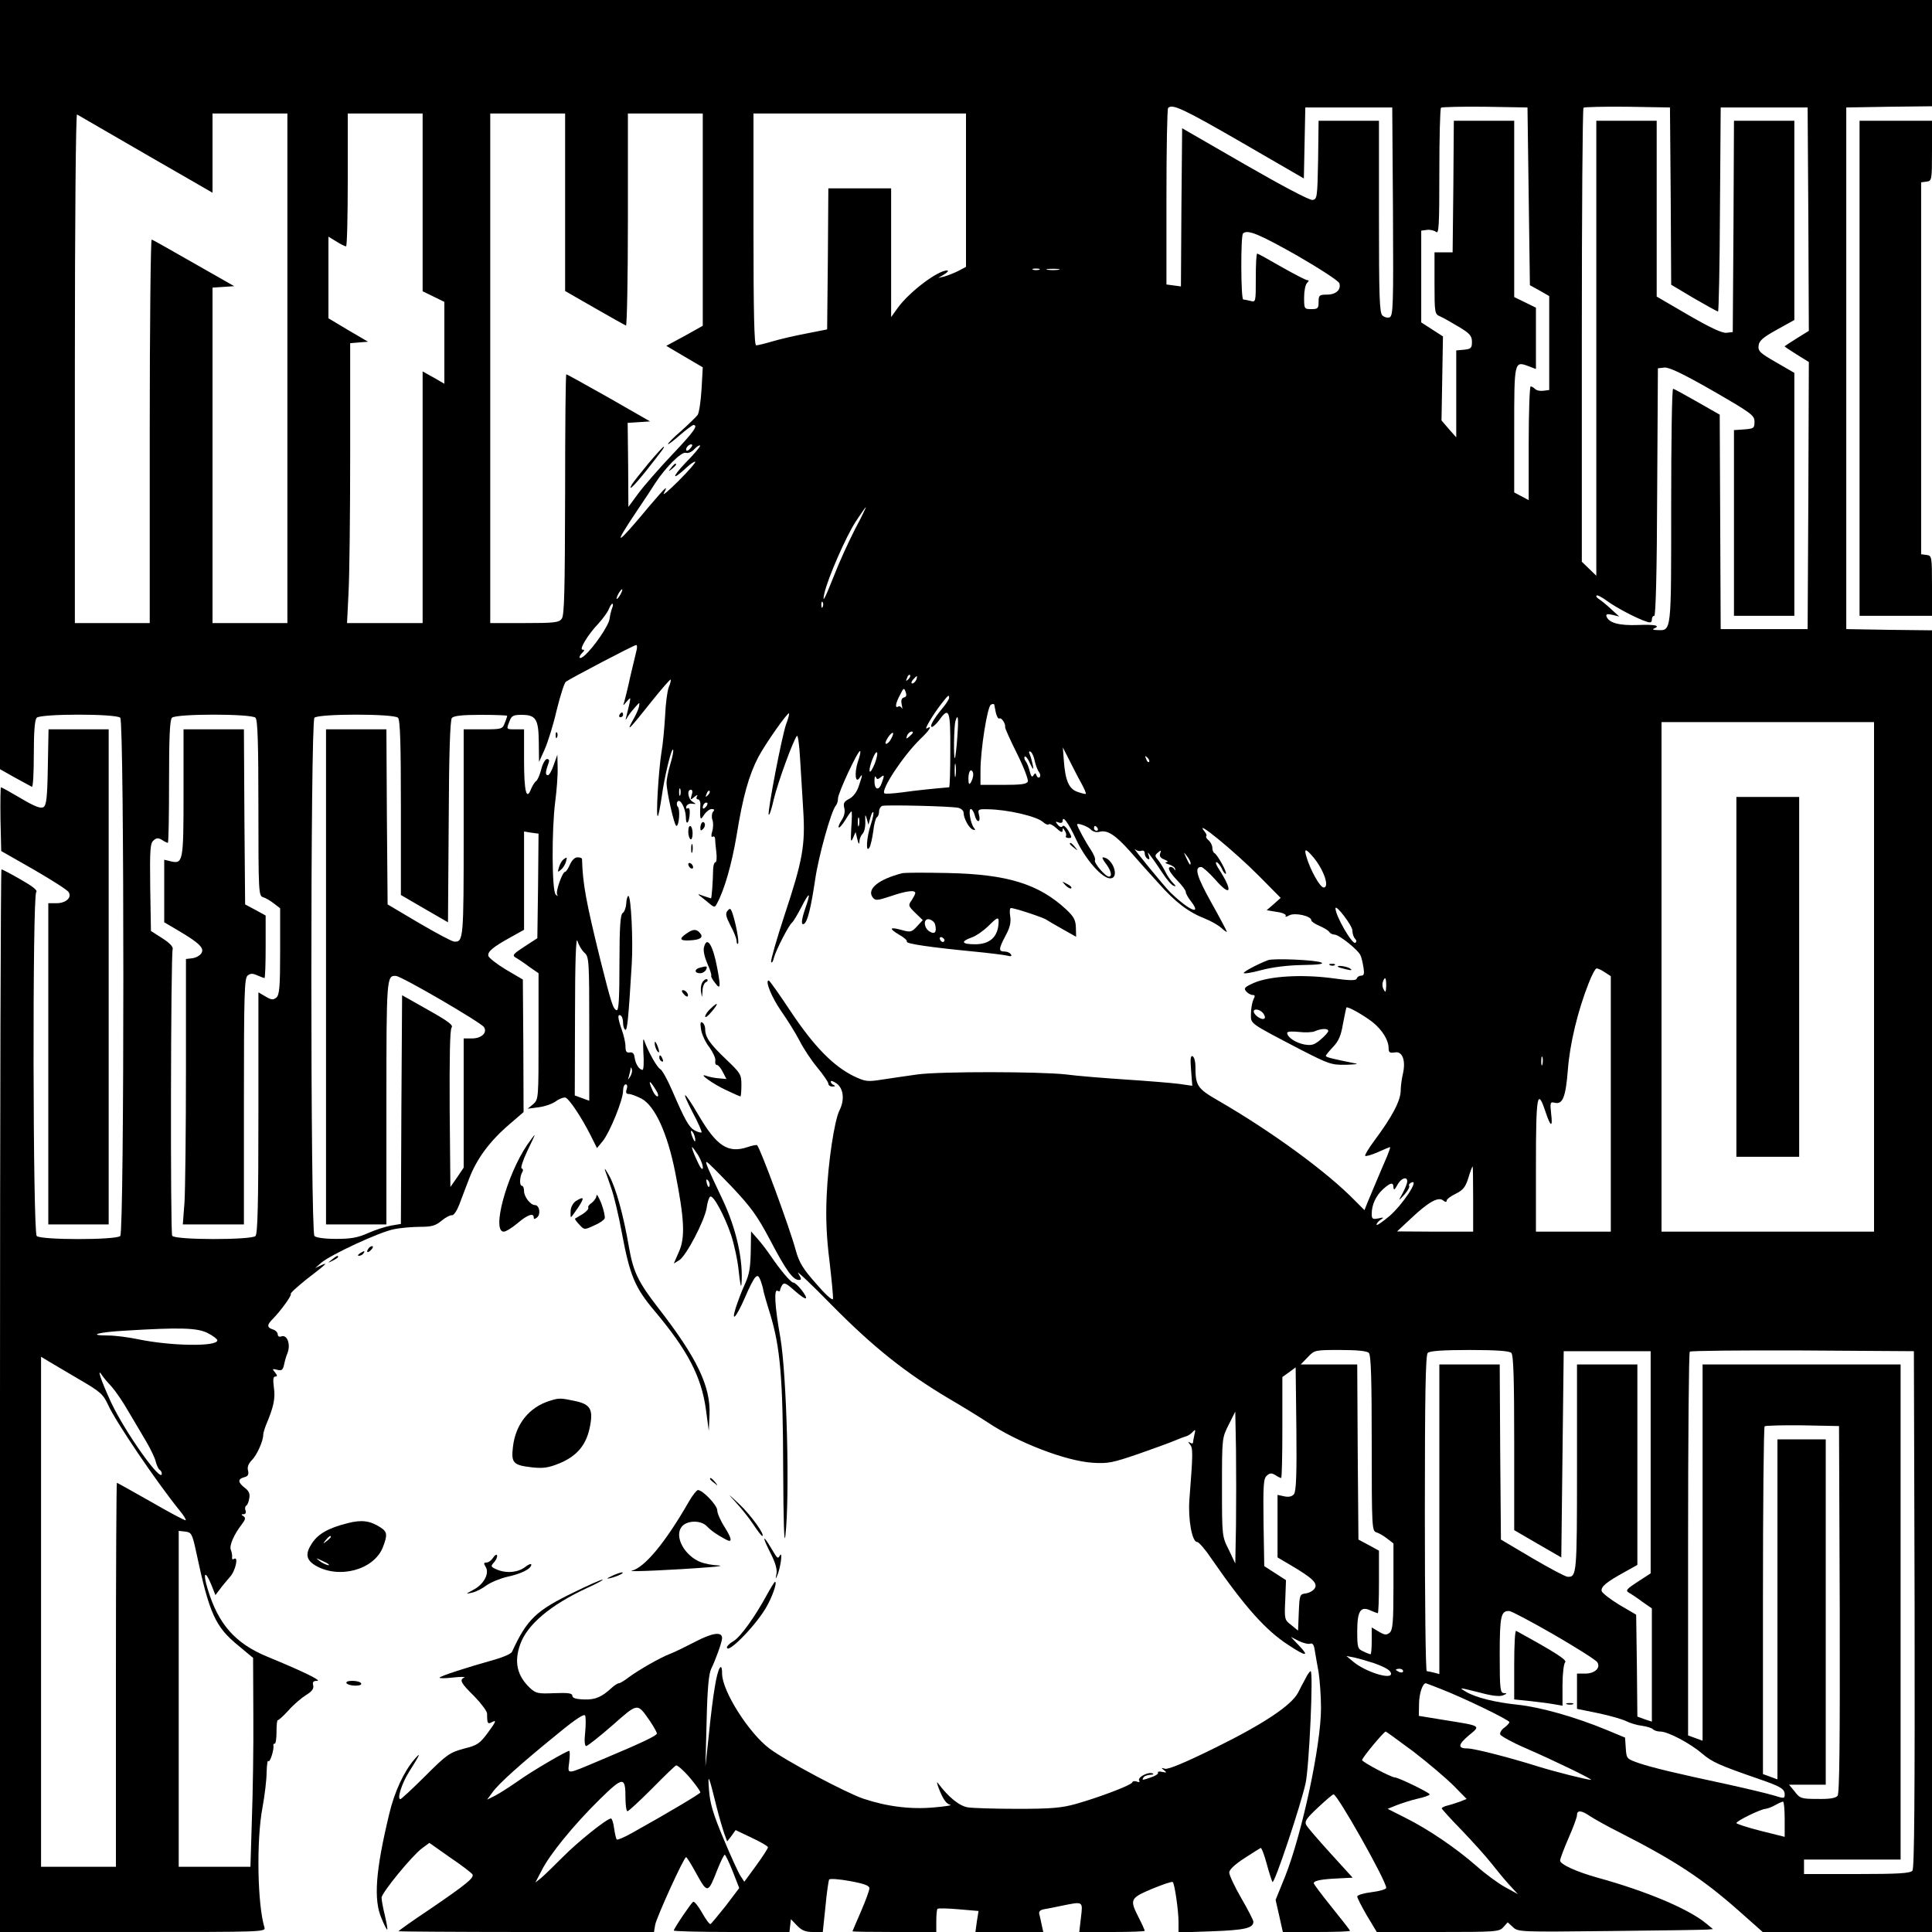 <?xml version="1.0" standalone="no"?>
<!DOCTYPE svg PUBLIC "-//W3C//DTD SVG 20010904//EN"
 "http://www.w3.org/TR/2001/REC-SVG-20010904/DTD/svg10.dtd">
<svg version="1.0" xmlns="http://www.w3.org/2000/svg"
 width="800pt" height="800pt" viewBox="0 0 800 800"
 preserveAspectRatio="xMidYMid meet">
<g transform="translate(0,800) scale(0.1,-0.1)"
fill="#000000" stroke="none">
<path d="M0 6407 l0 -1592 62 -35 c35 -19 66 -36 70 -38 5 -2 8 59 8 135 0 95
4 143 12 151 17 17 329 17 346 0 17 -17 17 -2129 0 -2146 -17 -17 -329 -17
-346 0 -16 16 -18 1408 -2 1424 7 7 -15 24 -64 52 -40 23 -76 42 -80 42 -3 0
-6 -990 -6 -2200 l0 -2200 551 0 c536 0 550 0 544 19 -29 94 -34 361 -8 497 9
49 17 114 17 146 1 31 4 51 7 46 6 -10 25 48 21 65 -1 4 1 7 6 7 4 0 7 22 7
49 0 27 2 49 5 48 3 -1 23 17 44 40 21 24 54 52 73 64 25 15 33 27 30 40 -4
14 0 19 16 19 22 0 -60 40 -206 100 -133 55 -203 134 -247 280 -21 69 -11 81
15 18 l17 -43 19 25 c10 14 29 36 41 50 23 25 37 87 17 75 -6 -4 -9 -1 -8 6 1
8 -1 21 -5 31 -8 17 13 65 46 107 14 19 16 26 6 33 -10 6 -10 8 1 8 7 0 11 6
8 15 -4 8 -2 17 2 20 5 2 11 16 13 30 4 19 -1 31 -18 44 -30 23 -30 37 -3 44
16 4 20 11 16 28 -4 14 2 29 16 43 21 21 47 79 47 105 0 7 6 27 13 44 30 71
38 108 31 152 -4 33 -3 45 6 45 9 0 9 4 -1 17 -13 15 -12 16 9 11 18 -5 23 -1
28 20 3 15 9 37 14 48 15 37 -1 80 -26 70 -8 -3 -14 1 -14 9 0 7 -9 17 -20 20
-25 8 -25 19 -2 42 32 32 82 100 76 105 -3 3 26 29 63 59 86 66 94 74 63 60
l-25 -12 25 22 c38 33 242 128 301 139 28 6 78 10 110 10 47 0 63 5 87 25 17
14 36 24 43 23 7 -2 20 17 30 42 9 25 29 76 43 113 31 80 85 153 166 222 l58
50 -1 275 -2 274 -70 41 c-38 23 -71 49 -73 57 -3 18 18 36 96 79 l52 29 0
203 0 204 30 -5 30 -4 -2 -217 -3 -216 -54 -35 c-46 -30 -51 -36 -36 -45 9 -5
35 -22 56 -38 l39 -27 0 -261 c0 -258 0 -261 -22 -281 l-23 -19 45 6 c25 3 57
14 72 25 15 11 33 17 40 15 16 -7 65 -80 103 -155 l27 -54 24 29 c30 38 84
171 84 208 0 15 5 27 11 27 6 0 8 -9 4 -20 -5 -14 -2 -20 9 -20 9 0 32 -9 52
-19 56 -30 108 -144 140 -306 38 -193 42 -270 15 -329 l-21 -48 23 14 c29 19
104 162 113 216 3 23 10 45 15 47 12 8 58 -76 86 -158 13 -39 28 -108 32 -152
5 -44 9 -69 11 -55 9 99 -21 233 -79 355 -59 124 -74 158 -64 153 5 -1 51 -48
104 -103 80 -85 105 -120 158 -220 65 -124 94 -165 119 -165 12 0 11 5 -3 28
-10 15 54 -45 141 -134 171 -173 303 -278 481 -384 60 -35 133 -80 163 -100
126 -84 324 -160 435 -167 63 -4 82 0 190 37 66 23 134 48 150 55 17 7 37 15
45 17 8 2 21 10 28 18 12 13 13 11 8 -10 -3 -14 -6 -29 -6 -33 0 -5 -6 -5 -12
-1 -10 6 -10 5 0 -8 12 -15 12 -35 -3 -228 -6 -81 11 -175 32 -175 7 0 34 -31
60 -70 136 -197 224 -296 317 -356 74 -49 90 -50 45 -3 l-34 36 33 -17 c19 -9
40 -14 48 -11 9 3 15 -5 18 -27 3 -18 10 -59 16 -91 5 -33 10 -100 10 -149 0
-154 -79 -522 -149 -698 l-39 -96 15 -66 15 -67 139 0 c76 0 139 2 139 5 0 3
-34 46 -75 97 -41 51 -75 96 -75 100 0 11 34 17 103 20 l58 3 -91 100 c-50 55
-96 108 -101 118 -8 15 0 27 48 72 32 30 61 55 65 55 16 0 218 -358 218 -387
0 -6 -27 -14 -60 -18 -33 -4 -60 -12 -60 -18 0 -6 18 -41 40 -79 l41 -68 253
0 c241 0 254 1 271 20 l18 20 22 -20 c21 -20 30 -20 401 -16 208 2 390 5 403
6 l24 2 -29 24 c-73 60 -246 133 -449 189 -86 24 -155 55 -155 71 0 7 16 49
35 93 19 43 35 86 35 95 0 22 19 20 55 -5 17 -11 70 -41 120 -66 230 -117 346
-193 497 -327 l97 -86 350 0 351 0 0 2695 0 2695 -177 2 -178 3 0 1080 0 1080
178 3 177 2 0 220 0 220 -4000 0 -4000 0 0 -1593z m5140 1004 l259 -150 3 147
3 147 180 0 180 0 3 -431 c2 -386 1 -432 -14 -438 -8 -3 -22 0 -30 8 -12 12
-14 81 -14 410 l0 396 -125 0 -125 0 -2 -162 c-3 -155 -4 -163 -23 -166 -12
-2 -129 60 -280 147 l-260 150 -3 -328 -2 -327 -30 4 -30 4 0 362 c0 200 3
366 7 369 17 18 62 -3 303 -142z m1190 -224 l5 -368 40 -22 40 -23 0 -194 0
-195 -24 -3 c-13 -2 -28 1 -34 7 -6 6 -15 11 -19 11 -4 0 -8 -106 -8 -235 l0
-236 -30 16 -30 16 0 260 c0 286 0 285 61 262 l29 -11 0 127 0 127 -45 22 -45
22 0 365 0 365 -125 0 -125 0 -2 -272 -3 -273 -38 0 -37 0 0 -128 c0 -123 1
-128 23 -137 12 -5 47 -25 77 -43 47 -28 55 -38 55 -63 0 -25 -4 -29 -32 -32
l-33 -3 0 -180 0 -180 -31 35 -30 35 3 174 3 174 -45 29 -45 29 0 190 0 190
23 3 c13 2 30 -2 38 -8 12 -11 14 22 14 247 0 143 3 263 7 267 4 3 86 5 182 4
l176 -3 5 -368z m588 1 l2 -367 94 -56 c52 -30 97 -55 100 -55 3 0 7 190 8
423 l3 422 180 0 180 0 3 -463 2 -462 -50 -31 c-27 -17 -50 -32 -50 -33 0 -2
23 -17 50 -34 l50 -31 -2 -553 -3 -553 -180 0 -180 0 -2 444 -2 444 -93 53
c-51 29 -96 54 -100 54 -5 0 -8 -218 -8 -484 0 -531 2 -517 -58 -515 -15 0
-21 3 -14 6 30 12 6 18 -65 15 -79 -3 -122 9 -131 36 -3 9 4 11 25 6 l28 -7
-35 32 c-19 18 -42 36 -50 41 -8 5 -12 11 -9 14 3 3 21 -6 40 -20 37 -28 130
-77 167 -88 16 -6 22 -3 22 8 0 9 4 16 10 16 6 0 11 182 12 513 l3 512 27 3
c19 2 76 -25 200 -96 161 -93 173 -102 173 -128 0 -27 -3 -29 -42 -32 l-43 -3
0 -385 0 -384 125 0 125 0 0 503 0 503 -76 44 c-66 38 -75 46 -72 69 2 20 18
34 76 66 l72 40 0 412 0 413 -125 0 -125 0 -2 -437 -3 -438 -26 -3 c-18 -2
-67 21 -157 73 l-132 77 0 364 0 364 -125 0 -125 0 0 -942 0 -942 -30 29 -30
29 0 936 c0 515 3 940 7 944 4 3 86 5 182 4 l176 -3 3 -367z m-6314 173 l276
-159 0 164 0 164 155 0 155 0 0 -1055 0 -1055 -155 0 -155 0 0 694 0 695 45 3
45 3 -167 95 c-91 52 -170 97 -175 98 -4 2 -8 -354 -8 -792 l0 -796 -155 0
-155 0 0 1056 c0 616 4 1053 9 1050 5 -3 133 -77 285 -165z m1146 -199 l0
-368 45 -22 45 -22 0 -169 0 -170 -45 26 -45 25 0 -521 0 -521 -157 0 -156 0
6 122 c4 66 7 327 7 579 l0 458 37 3 37 3 -82 48 -82 49 0 169 0 169 33 -20
c17 -11 35 -20 40 -20 4 0 7 124 7 275 l0 275 155 0 155 0 0 -368z m590 1 l0
-368 122 -70 c66 -38 125 -71 130 -73 4 -2 8 195 8 437 l0 441 155 0 155 0 0
-440 0 -439 -75 -42 -76 -41 76 -45 75 -44 -5 -90 c-3 -49 -10 -97 -16 -107
-7 -9 -38 -39 -69 -67 -32 -27 -56 -52 -54 -54 2 -2 24 15 50 38 26 22 51 41
55 41 22 0 2 -28 -88 -123 -53 -56 -116 -128 -139 -159 l-42 -57 -1 174 -2
174 47 3 46 3 -171 98 c-94 53 -173 97 -176 97 -3 0 -5 -224 -5 -497 -1 -398
-3 -502 -14 -515 -11 -16 -32 -18 -155 -18 l-141 0 0 1055 0 1055 155 0 155 0
0 -367z m1660 49 l0 -317 -32 -17 c-18 -9 -44 -19 -58 -23 l-25 -6 25 15 c14
9 19 15 12 16 -38 1 -156 -88 -204 -154 l-28 -39 0 266 0 267 -130 0 -130 0
-2 -292 -3 -292 -86 -17 c-48 -9 -112 -24 -142 -33 -30 -9 -60 -16 -66 -16 -8
0 -11 139 -11 480 l0 480 440 0 440 0 0 -318z m1369 -269 c95 -55 174 -106
177 -116 8 -27 -14 -47 -52 -47 -31 0 -34 -3 -34 -30 0 -27 -3 -30 -30 -30
-29 0 -30 1 -30 48 0 26 5 53 12 60 8 8 9 12 1 12 -6 0 -54 25 -107 55 -52 30
-97 55 -100 55 -4 0 -6 -46 -6 -101 0 -100 0 -101 -22 -95 -13 3 -26 6 -30 6
-10 0 -11 264 -1 273 18 18 64 -1 222 -90z m-1066 -60 c-7 -2 -19 -2 -25 0 -7
3 -2 5 12 5 14 0 19 -2 13 -5z m80 0 c-13 -2 -33 -2 -45 0 -13 2 -3 4 22 4 25
0 35 -2 23 -4z m-1523 -738 c-7 -9 -15 -13 -17 -11 -7 7 7 26 19 26 6 0 6 -6
-2 -15z m-21 -61 c-60 -63 -57 -77 5 -19 15 14 31 25 35 23 3 -2 -27 -37 -68
-78 -41 -41 -69 -65 -62 -52 20 37 7 25 -57 -50 -143 -172 -159 -179 -55 -24
30 44 64 96 76 115 42 65 109 132 127 126 9 -3 24 3 35 15 10 11 21 18 24 15
2 -3 -24 -35 -60 -71z m701 -276 c-26 -51 -65 -136 -85 -188 -40 -101 -52
-124 -41 -75 15 64 89 233 128 293 22 34 42 62 43 62 2 0 -18 -42 -45 -92z
m-970 -268 c-6 -11 -13 -20 -16 -20 -2 0 0 9 6 20 6 11 13 20 16 20 2 0 0 -9
-6 -20z m837 -52 c-3 -8 -6 -5 -6 6 -1 11 2 17 5 13 3 -3 4 -12 1 -19z m-872
-5 c-4 -10 -9 -30 -11 -46 -4 -28 -64 -116 -103 -151 -22 -20 -30 -9 -9 12 9
9 9 12 0 12 -15 0 22 62 66 108 19 21 38 47 43 60 5 12 11 22 15 22 3 0 3 -8
-1 -17z m101 -175 c-3 -13 -15 -62 -26 -109 -10 -47 -22 -94 -25 -105 -6 -18
-6 -18 10 1 17 19 17 19 11 -10 -4 -16 -9 -39 -12 -50 -5 -20 -5 -20 7 0 7 11
21 28 31 39 17 19 17 19 14 0 -2 -11 -14 -37 -27 -59 -28 -51 -11 -33 81 83
40 50 75 90 77 88 2 -2 -1 -16 -8 -32 -6 -16 -13 -69 -15 -119 -3 -49 -9 -117
-15 -150 -12 -74 -24 -272 -15 -264 3 3 10 39 16 80 11 81 40 202 47 195 3 -3
-2 -29 -11 -59 -9 -30 -16 -66 -16 -78 0 -36 32 -179 41 -179 11 0 16 69 6 79
-5 5 -6 15 -2 21 11 17 34 -27 35 -64 0 -37 14 -25 16 15 1 17 -2 26 -8 22 -6
-3 -8 0 -6 8 3 8 14 13 24 11 18 -2 18 -2 2 8 -19 12 -25 50 -7 50 6 0 8 -9 3
-22 -6 -21 -5 -22 11 -8 11 9 16 10 11 3 -4 -8 -2 -13 4 -13 6 0 11 -10 10
-22 -1 -13 -1 -32 -1 -43 2 -19 3 -19 18 3 8 12 22 22 30 22 11 0 13 -4 5 -12
-5 -7 -6 -22 -2 -33 4 -11 4 -32 -1 -48 -5 -16 -4 -25 2 -22 5 4 9 0 10 -7 0
-7 2 -32 5 -55 3 -24 1 -43 -3 -43 -5 0 -9 -12 -10 -27 -1 -55 -6 -123 -9
-123 -1 0 -15 5 -31 10 -26 10 -27 9 -8 -5 11 -9 28 -22 37 -30 16 -13 19 -12
27 4 31 57 61 163 81 281 26 162 51 250 90 325 29 55 122 187 127 181 2 -2 -3
-22 -12 -45 -18 -52 -77 -359 -72 -374 2 -7 12 22 21 63 17 71 81 246 96 263
4 4 10 -38 13 -95 4 -57 9 -153 13 -213 9 -144 -2 -207 -77 -433 -33 -100 -58
-188 -56 -195 3 -7 8 2 12 18 8 31 62 136 75 145 4 3 22 32 39 65 33 65 40 63
16 -5 -17 -49 -19 -74 -5 -65 14 9 28 67 45 180 13 95 67 289 86 309 5 6 9 19
9 30 0 22 81 196 91 196 4 0 0 -20 -9 -45 -15 -47 -10 -93 8 -65 13 20 12 12
-4 -35 -8 -25 -24 -45 -40 -53 -21 -11 -25 -18 -20 -38 4 -15 0 -34 -11 -50
-9 -14 -15 -28 -12 -30 3 -3 15 11 27 30 12 20 23 36 26 36 2 0 2 -30 -1 -67
-3 -56 -2 -64 7 -43 l11 25 7 -30 c5 -21 8 -24 9 -9 0 11 6 25 13 32 7 7 12
29 11 50 -1 30 0 33 6 12 l7 -25 8 29 c4 15 9 26 12 23 3 -3 -2 -26 -10 -51
-18 -52 -22 -121 -6 -96 5 8 12 39 16 68 3 29 10 55 15 58 5 3 9 13 9 24 0 10
6 20 13 23 15 5 284 -1 315 -8 12 -3 22 -12 22 -20 0 -23 22 -64 38 -70 11 -4
12 -2 5 7 -15 19 -24 78 -13 78 5 0 12 -11 16 -25 3 -14 10 -25 15 -25 5 0 7
11 3 25 -6 24 -4 25 37 24 80 -1 202 -29 228 -53 10 -9 21 -13 24 -9 4 3 18
-4 32 -17 17 -16 25 -19 25 -9 0 12 2 12 9 -1 6 -8 7 -18 5 -22 -3 -4 2 -8 11
-8 15 0 14 3 -1 30 -10 16 -21 25 -24 19 -4 -6 -12 -4 -20 6 -11 13 -10 15 4
9 9 -3 16 -1 16 6 0 26 24 -7 57 -78 39 -83 109 -162 142 -159 38 3 8 85 -32
87 -5 0 1 -12 12 -26 21 -27 28 -54 13 -54 -15 0 -64 58 -58 68 3 5 -5 25 -17
43 -21 31 -57 97 -57 105 0 8 43 -7 56 -20 9 -10 24 -14 38 -10 32 8 65 -14
125 -81 29 -33 82 -93 118 -132 70 -79 124 -120 193 -147 25 -10 55 -27 68
-39 12 -11 22 -18 22 -15 0 3 -29 58 -65 122 -60 108 -71 146 -41 146 6 0 32
-23 58 -52 66 -76 75 -49 14 45 -10 15 -14 27 -9 27 5 0 15 -12 22 -26 6 -15
14 -24 17 -22 6 6 -36 81 -48 86 -4 2 -8 12 -8 22 0 9 -7 23 -15 30 -9 7 -13
15 -10 18 3 3 -1 12 -8 20 -46 57 125 -83 227 -186 l89 -90 -29 -26 -29 -25
42 -7 c24 -3 40 -11 37 -16 -4 -6 3 -5 15 2 24 12 91 -3 91 -21 0 -5 15 -15
34 -23 18 -8 37 -19 40 -25 4 -6 14 -11 22 -11 19 0 100 -65 108 -87 4 -9 9
-31 12 -50 4 -25 2 -33 -10 -33 -8 0 -16 -5 -18 -12 -3 -9 -28 -9 -105 2 -125
16 -257 8 -321 -20 -38 -17 -43 -22 -32 -35 7 -8 19 -15 27 -15 10 0 11 -4 3
-19 -5 -11 -10 -37 -10 -58 0 -44 -13 -35 207 -150 115 -59 127 -63 185 -62
35 1 54 3 43 5 -99 20 -125 26 -125 32 0 3 14 20 30 37 23 24 33 47 41 96 7
35 13 65 14 67 5 6 69 -30 108 -60 41 -33 67 -75 67 -109 0 -17 5 -20 25 -17
32 7 47 -33 34 -89 -5 -21 -9 -52 -9 -68 0 -43 -36 -110 -109 -208 -24 -32
-41 -61 -38 -63 3 -3 27 4 52 15 26 12 49 21 51 21 2 0 -4 -17 -12 -37 -9 -21
-29 -67 -44 -103 -15 -36 -33 -78 -39 -93 l-11 -28 -38 38 c-115 119 -348 289
-570 417 -85 49 -92 61 -92 142 0 18 -5 36 -11 40 -9 5 -11 -10 -7 -57 l5 -65
-56 8 c-31 4 -130 12 -221 18 -91 6 -202 15 -246 21 -108 12 -519 13 -615 0
-42 -6 -106 -15 -144 -21 -64 -10 -71 -9 -120 14 -85 42 -164 123 -259 265
-48 72 -89 131 -93 131 -16 0 12 -70 52 -127 25 -36 59 -90 75 -121 16 -32 49
-82 74 -112 25 -30 46 -61 46 -67 0 -7 8 -13 18 -12 10 0 12 3 5 6 -7 2 -13 9
-13 14 0 6 11 2 25 -8 28 -21 33 -68 11 -111 -21 -42 -47 -215 -53 -354 -4
-90 -1 -170 12 -272 9 -79 16 -149 14 -155 -3 -7 -34 22 -70 64 -54 61 -70 87
-84 138 -24 90 -146 421 -160 435 -2 2 -20 -1 -40 -8 -81 -27 -128 5 -203 133
-60 103 -76 111 -24 11 23 -43 39 -80 37 -83 -3 -2 -15 1 -28 8 -24 13 -40 41
-94 166 -19 44 -41 84 -49 88 -14 8 -50 72 -66 117 -5 16 -6 0 -4 -47 3 -40 1
-73 -3 -73 -14 0 -29 23 -33 50 -2 17 -8 24 -20 22 -14 -2 -18 4 -18 25 0 15
-7 46 -15 68 -17 48 -19 68 -5 60 6 -3 10 -17 10 -30 0 -13 4 -26 9 -29 8 -5
13 40 27 273 6 97 -3 281 -14 281 -4 0 -8 -14 -9 -32 -1 -17 -8 -35 -15 -39
-9 -6 -13 -58 -13 -207 0 -151 -3 -198 -12 -195 -15 6 -22 30 -67 208 -60 244
-73 315 -76 418 0 4 -8 7 -19 7 -11 0 -23 -12 -31 -30 -7 -16 -16 -30 -20 -30
-11 0 -40 -81 -33 -94 4 -8 3 -8 -6 0 -16 15 -17 268 -2 384 6 46 11 109 10
140 l-1 55 -15 -42 c-8 -24 -19 -43 -24 -43 -11 0 -11 12 0 43 7 18 6 24 -4
24 -7 0 -18 -19 -24 -43 -6 -24 -16 -46 -22 -49 -5 -4 -14 -18 -20 -32 -19
-50 -29 -10 -29 118 l0 129 -35 0 c-39 0 -39 -1 -25 34 8 22 16 26 49 26 60 0
71 -17 72 -113 l1 -82 23 51 c13 29 36 102 50 163 15 61 32 114 38 118 23 16
282 152 291 152 4 1 5 -9 2 -21z m1125 -121 c-10 -9 -11 -8 -5 6 3 10 9 15 12
12 3 -3 0 -11 -7 -18z m33 -2 c-4 -8 -11 -15 -16 -15 -6 0 -5 6 2 15 7 8 14
15 16 15 2 0 1 -7 -2 -15z m-51 -73 c-10 -3 -13 -12 -9 -30 3 -15 3 -21 0 -14
-3 6 -10 10 -15 6 -14 -8 -11 14 8 49 14 29 17 30 23 12 5 -14 3 -21 -7 -23z
m187 -2 c0 -5 -12 -24 -27 -42 -36 -43 -56 -78 -44 -78 5 0 19 13 30 28 41 58
47 41 46 -125 0 -84 -2 -153 -5 -153 -60 -5 -139 -13 -194 -21 -38 -5 -71 -7
-74 -4 -15 15 78 156 149 225 38 36 52 59 27 44 -14 -9 25 57 61 103 28 36 31
38 31 23z m194 -63 c4 -15 10 -25 15 -22 8 5 26 -23 23 -36 -1 -4 21 -53 49
-109 28 -56 48 -109 45 -116 -4 -11 -29 -14 -101 -14 l-95 0 0 60 c0 84 28
263 43 272 7 4 13 4 14 0 1 -4 4 -20 7 -35z m-3066 -19 c9 -9 12 -106 12 -374
0 -349 1 -363 19 -369 11 -3 31 -15 45 -26 l26 -20 0 -179 c0 -149 -3 -180
-16 -191 -13 -10 -20 -10 -45 5 l-29 17 0 -498 c0 -375 -3 -502 -12 -511 -17
-17 -334 -17 -345 1 -8 12 -6 1158 2 1187 3 9 -13 26 -43 45 l-47 30 -3 181
c-2 156 0 183 14 194 12 11 20 11 35 2 10 -7 21 -12 24 -12 3 0 5 114 5 253 0
183 3 256 12 265 17 17 329 17 346 0z m590 0 c9 -9 12 -106 12 -373 l0 -361
98 -57 97 -56 3 416 c1 287 6 420 13 430 8 9 42 13 120 13 60 0 109 -2 109 -4
0 -3 -4 -16 -10 -30 -9 -25 -13 -26 -90 -26 l-80 0 0 -428 c0 -441 -1 -453
-39 -451 -9 0 -74 35 -146 77 l-130 77 -3 363 -2 362 -125 0 -125 0 0 -1025 0
-1025 125 0 125 0 0 503 c0 519 1 528 39 526 22 0 353 -193 365 -212 15 -23
-10 -47 -50 -47 l-34 0 0 -268 0 -267 -27 -40 -28 -40 -3 324 c-1 214 1 328 8
336 8 10 -15 27 -97 73 l-108 61 -3 -474 -2 -473 -41 -7 c-23 -4 -66 -18 -95
-31 -42 -19 -72 -24 -132 -24 -47 0 -83 5 -90 12 -17 17 -17 2129 0 2146 17
17 329 17 346 0z m2316 -80 c-3 -46 -8 -85 -10 -87 -6 -6 -4 130 2 152 11 37
14 14 8 -65z m3796 -993 l0 -1055 -440 0 -440 0 0 1055 0 1055 440 0 440 0 0
-1055z m-4070 986 c-6 -12 -15 -21 -21 -21 -5 0 -2 11 7 25 20 30 31 26 14 -4z
m90 25 c0 -2 -7 -9 -15 -16 -13 -11 -14 -10 -9 4 5 14 24 23 24 12z m698 -210
c12 -22 20 -41 18 -43 -1 -2 -17 2 -34 8 -36 12 -51 47 -57 131 l-4 53 28 -55
c15 -30 37 -73 49 -94z m-855 84 c-9 -22 -18 -38 -21 -35 -8 8 20 85 29 80 4
-3 0 -23 -8 -45z m662 7 c4 -17 12 -38 18 -45 5 -7 6 -16 2 -20 -4 -4 -10 -1
-13 7 -4 11 -6 11 -13 0 -5 -9 -10 -4 -15 17 -4 16 -11 35 -17 42 -5 7 -7 15
-4 19 4 3 14 -9 22 -28 13 -27 15 -29 12 -9 -3 14 -8 34 -12 44 -6 13 -5 17 3
13 6 -4 14 -22 17 -40z m473 -2 c-3 -3 -9 2 -12 12 -6 14 -5 15 5 6 7 -7 10
-15 7 -18z m-801 -57 c-2 -13 -4 -3 -4 22 0 25 2 35 4 23 2 -13 2 -33 0 -45z
m73 5 c0 -10 -5 -25 -10 -33 -7 -11 -10 -7 -10 18 0 17 5 32 10 32 6 0 10 -8
10 -17z m-384 -12 c17 14 17 9 4 -26 -12 -32 -30 -24 -29 13 0 15 3 21 6 14 4
-10 8 -10 19 -1z m-829 -73 c-3 -7 -5 -2 -5 12 0 14 2 19 5 13 2 -7 2 -19 0
-25z m114 -1 c-10 -9 -11 -8 -5 6 3 10 9 15 12 12 3 -3 0 -11 -7 -18z m-9 -49
c-7 -7 -12 -8 -12 -2 0 6 3 14 7 17 3 4 9 5 12 2 2 -3 -1 -11 -7 -17z m635
-75 c-3 -10 -5 -4 -5 12 0 17 2 24 5 18 2 -7 2 -21 0 -30z m988 -13 c3 -5 1
-10 -4 -10 -6 0 -11 5 -11 10 0 6 2 10 4 10 3 0 8 -4 11 -10z m181 -93 c8 3
14 -1 14 -10 0 -9 5 -19 12 -23 8 -5 9 -1 5 12 -6 18 -6 18 8 -1 9 -11 30 -42
48 -69 18 -28 39 -52 47 -54 11 -4 10 -1 -3 12 -10 10 -25 32 -33 49 -9 18
-23 39 -30 48 -13 14 -12 18 1 29 13 11 14 10 9 -4 -4 -11 1 -19 17 -25 15 -6
18 -10 9 -11 -8 -1 -4 -5 9 -9 14 -4 26 -12 27 -19 1 -7 0 -8 -3 -2 -2 5 -9
10 -14 10 -18 0 -8 -20 26 -56 19 -19 35 -41 35 -47 0 -7 9 -23 20 -37 50 -64
-6 -41 -84 35 -23 22 -166 197 -146 178 7 -6 19 -9 26 -6z m710 -24 c45 -52
71 -128 45 -128 -15 0 -56 74 -71 126 -11 36 -4 37 26 2z m-506 -27 c0 -12 -5
-7 -19 24 -11 24 -11 24 3 6 9 -11 16 -24 16 -30z m670 -279 c0 -13 5 -28 11
-34 7 -7 7 -13 1 -17 -13 -8 -83 114 -82 143 1 18 70 -72 70 -92z m-3180 -92
c19 -17 20 -30 20 -316 l0 -297 -30 11 -30 11 1 336 c0 215 4 324 10 304 5
-17 18 -39 29 -49z m4225 -81 l25 -16 0 -529 0 -529 -155 0 -155 0 0 276 c0
290 6 321 39 222 22 -66 31 -69 24 -10 -5 47 -4 50 14 46 33 -9 46 21 55 134
8 109 41 246 86 360 13 34 28 62 33 62 6 0 21 -7 34 -16z m-905 -56 c-1 -26
-3 -30 -10 -16 -6 9 -7 23 -4 32 9 25 14 19 14 -16z m-510 -113 c7 -9 10 -19
6 -22 -8 -9 -38 9 -44 25 -5 17 23 15 38 -3z m270 -74 c0 -5 -14 -21 -32 -36
-26 -22 -37 -25 -67 -20 -36 7 -71 30 -71 48 0 6 20 7 48 4 26 -3 56 -2 67 3
27 12 55 12 55 1z m887 -138 c-3 -10 -5 -4 -5 12 0 17 2 24 5 18 2 -7 2 -21 0
-30z m-3777 -50 c-11 -17 -11 -17 -6 0 3 10 6 24 7 30 0 9 2 9 5 0 3 -7 0 -20
-6 -30z m111 -65 c5 -10 6 -18 1 -18 -5 0 -14 11 -20 25 -22 49 -11 44 19 -7z
m158 -198 c0 -10 -3 -8 -9 5 -12 27 -12 43 0 25 5 -8 9 -22 9 -30z m11 -62
c19 -31 28 -69 13 -55 -9 10 -43 87 -37 87 2 0 13 -15 24 -32z m3210 -183 l0
-135 -157 0 -158 1 58 54 c72 68 113 91 133 74 9 -7 14 -8 14 -1 0 6 17 19 38
29 30 15 40 27 52 65 8 27 16 48 18 48 1 0 2 -61 2 -135z m-3162 54 c-3 -8 -7
-3 -11 10 -4 17 -3 21 5 13 5 -5 8 -16 6 -23z m2887 9 c-4 -13 -14 -34 -22
-48 -13 -23 -12 -23 12 3 14 16 23 32 20 37 -3 4 2 11 11 14 31 12 -38 -92
-92 -139 -30 -25 -54 -42 -54 -36 0 5 8 15 18 21 14 9 12 10 -10 5 -25 -5 -28
-2 -28 19 0 37 17 74 46 101 32 29 44 31 44 8 1 -13 5 -10 16 10 18 34 49 38
39 5z m-4965 -618 c22 -11 40 -25 40 -30 0 -27 -193 -24 -331 5 -39 8 -93 15
-121 15 -89 0 -42 14 70 20 226 14 300 12 342 -10z m4808 -82 c9 -9 12 -106
12 -374 0 -349 1 -363 19 -369 11 -3 31 -15 45 -26 l26 -20 0 -179 c0 -149 -3
-180 -16 -191 -13 -10 -20 -10 -45 5 l-29 17 0 -55 c0 -31 -2 -56 -5 -56 -2 0
-16 5 -30 12 -23 10 -25 16 -25 83 0 85 14 106 56 86 14 -6 27 -11 29 -11 3 0
5 58 5 129 l0 130 -42 23 -43 23 -3 363 -2 362 -117 0 -117 0 29 30 c28 30 30
30 135 30 69 0 110 -4 118 -12z m590 0 c9 -9 12 -106 12 -373 l0 -361 98 -57
97 -56 5 427 5 427 180 0 180 0 0 -460 0 -460 -54 -35 c-46 -30 -51 -36 -36
-45 9 -5 35 -22 56 -38 l39 -27 0 -235 0 -234 -30 10 -30 11 -2 211 -3 211
-70 41 c-38 23 -71 49 -73 57 -3 18 18 36 96 79 l52 29 0 415 0 415 -125 0
-125 0 0 -428 c0 -441 -1 -453 -39 -451 -9 0 -74 35 -146 77 l-130 77 -3 363
-2 362 -125 0 -125 0 0 -641 0 -641 -22 6 c-13 3 -26 6 -30 6 -5 0 -8 294 -8
653 0 495 3 656 12 665 8 8 61 12 173 12 112 0 165 -4 173 -12z m1670 -1062
c1 -781 -1 -1072 -9 -1082 -9 -11 -58 -14 -230 -14 l-219 0 0 30 0 30 200 0
200 0 0 1025 0 1025 -410 0 -410 0 0 -779 0 -779 -30 11 -30 11 0 792 c0 435
3 794 7 797 3 4 214 6 467 5 l461 -3 3 -1069z m-7598 951 c86 -50 97 -60 118
-105 31 -69 199 -317 296 -437 16 -19 27 -37 25 -40 -3 -2 -67 32 -143 76 -76
43 -140 79 -142 79 -2 0 -4 -358 -4 -795 l0 -795 -155 0 -155 0 0 1056 0 1056
33 -20 c17 -10 75 -44 127 -75z m5028 -474 c-8 -10 -22 -13 -40 -9 l-28 6 0
-130 0 -129 56 -33 c90 -53 111 -74 98 -95 -6 -10 -23 -19 -37 -21 -25 -3 -26
-6 -29 -79 l-3 -75 -28 23 c-28 21 -29 24 -25 104 l3 82 -45 29 -45 29 -3 181
c-2 156 0 183 14 194 12 11 20 11 35 2 10 -7 21 -12 24 -12 3 0 5 94 5 209 l0
209 28 20 27 20 3 -255 c2 -189 -1 -259 -10 -270z m-4894 443 c15 -17 46 -62
68 -101 23 -38 56 -95 74 -125 18 -31 36 -68 39 -83 4 -15 11 -30 16 -33 5 -3
9 -10 9 -16 0 -43 -153 173 -210 295 -41 89 -61 148 -38 113 7 -11 26 -33 42
-50z m4654 -573 l-3 -157 -27 57 c-28 55 -28 58 -28 259 0 203 0 204 28 259
l27 54 3 -157 c1 -87 1 -229 0 -315z m2500 -347 c1 -552 -1 -763 -9 -772 -8
-10 -34 -14 -83 -13 -66 0 -73 2 -94 30 l-24 29 76 0 76 0 0 715 0 715 -100 0
-100 0 0 -704 0 -704 -30 11 -30 11 0 717 c0 393 3 719 7 723 4 3 75 5 157 4
l151 -3 3 -759z m-6806 239 c55 -258 79 -311 176 -390 l60 -50 1 -236 c1 -130
-2 -324 -6 -432 l-6 -197 -149 0 -148 0 0 696 0 695 27 -3 c25 -3 29 -8 45
-83z m5623 -344 c93 -54 174 -105 179 -114 15 -23 -10 -47 -50 -47 l-34 0 0
-73 0 -73 88 -18 c48 -10 100 -25 116 -33 16 -8 45 -17 65 -19 20 -3 40 -9 45
-14 6 -6 19 -10 31 -10 32 0 124 -49 173 -91 41 -35 69 -48 234 -105 90 -31
108 -41 108 -64 0 -18 -2 -18 -47 -4 -27 8 -111 28 -188 45 -215 46 -311 69
-368 88 -51 18 -52 18 -55 62 l-3 44 -77 32 c-131 54 -273 94 -367 104 -94 10
-173 29 -215 54 -32 19 -29 18 59 -4 48 -13 80 -17 95 -11 17 7 17 9 4 9 -16
1 -18 15 -18 159 0 161 5 183 40 181 8 0 91 -44 185 -98z m-745 -118 c50 -18
70 -31 70 -44 0 -25 -105 8 -155 49 l-30 25 35 -7 c19 -4 55 -15 80 -23z m120
-33 c0 -5 -7 -7 -15 -4 -8 4 -15 8 -15 10 0 2 7 4 15 4 8 0 15 -4 15 -10z
m157 -74 c95 -37 283 -128 283 -137 0 -4 -10 -15 -21 -23 -12 -8 -19 -21 -17
-28 3 -7 52 -34 108 -58 117 -51 278 -129 268 -130 -15 0 -147 33 -218 55
-120 38 -266 75 -293 75 -42 0 -40 16 5 54 50 41 53 39 -97 63 l-110 18 1 53
c1 41 15 82 28 82 1 0 30 -11 63 -24z m-113 -260 c61 -47 135 -110 165 -140
l54 -55 -27 -11 c-15 -5 -38 -13 -51 -16 -14 -3 -25 -9 -25 -12 0 -3 37 -44
83 -91 45 -47 100 -108 122 -136 21 -27 55 -68 74 -89 l36 -39 -53 29 c-29 16
-82 55 -118 87 -82 72 -197 151 -293 199 l-75 38 37 15 c21 8 60 21 87 27 28
6 50 14 50 18 0 7 -130 70 -144 70 -15 0 -136 64 -136 72 0 9 90 118 98 118 2
0 54 -38 116 -84z m1536 -279 l0 -73 -100 25 c-55 14 -100 29 -100 32 0 9 103
59 121 59 8 1 25 7 39 15 14 8 28 14 33 15 4 0 7 -33 7 -73z"/>
<path d="M2684 6080 c-32 -39 -62 -77 -67 -85 -18 -32 4 -12 55 51 67 85 82
104 76 104 -3 0 -32 -32 -64 -70z"/>
<path d="M2779 6063 c-13 -16 -12 -17 4 -4 16 13 21 21 13 21 -2 0 -10 -8 -17
-17z"/>
<path d="M2565 5040 c-3 -5 -1 -10 4 -10 6 0 11 5 11 10 0 6 -2 10 -4 10 -3 0
-8 -4 -11 -10z"/>
<path d="M2301 4954 c0 -11 3 -14 6 -6 3 7 2 16 -1 19 -3 4 -6 -2 -5 -13z"/>
<path d="M2907 4594 c-4 -4 -7 -14 -7 -23 0 -11 3 -12 11 -4 6 6 10 16 7 23
-2 6 -7 8 -11 4z"/>
<path d="M2850 4556 c0 -14 4 -27 9 -31 5 -3 9 8 9 25 -1 36 -18 41 -18 6z"/>
<path d="M2862 4485 c0 -16 2 -22 5 -12 2 9 2 23 0 30 -3 6 -5 -1 -5 -18z"/>
<path d="M4430 4506 c0 -2 8 -10 18 -17 15 -13 16 -12 3 4 -13 16 -21 21 -21
13z"/>
<path d="M2334 4442 c-6 -4 -15 -18 -19 -32 -7 -22 -6 -23 7 -12 9 7 18 22 21
32 6 23 6 22 -9 12z"/>
<path d="M2850 4421 c0 -5 5 -13 10 -16 6 -3 10 -2 10 4 0 5 -4 13 -10 16 -5
3 -10 2 -10 -4z"/>
<path d="M3735 4384 c-97 -25 -146 -65 -122 -99 12 -15 17 -15 75 4 64 22 102
27 102 13 0 -4 -7 -17 -15 -30 -15 -20 -14 -24 15 -52 l31 -30 -24 -26 c-22
-24 -27 -25 -63 -15 -51 14 -55 7 -10 -20 20 -11 34 -24 31 -28 -5 -9 102 -24
276 -41 63 -6 126 -14 139 -17 16 -4 21 -3 16 5 -4 7 -16 12 -27 12 -25 0 -24
11 5 66 18 33 23 55 19 80 -3 19 -2 34 3 34 16 0 137 -40 148 -49 6 -4 36 -22
67 -39 l55 -31 -1 38 c-1 31 -8 45 -40 75 -114 106 -245 146 -490 151 -93 2
-179 2 -190 -1z m137 -212 c8 -31 -1 -43 -23 -29 -26 16 -26 57 0 50 11 -3 21
-12 23 -21z m262 -4 c-6 -51 -39 -78 -96 -78 -56 0 -62 11 -15 28 18 6 48 27
67 45 44 44 48 44 44 5z m-223 -61 c-1 -12 -15 -9 -19 4 -3 6 1 10 8 8 6 -3
11 -8 11 -12z"/>
<path d="M4412 4334 c10 -10 20 -15 24 -12 3 4 -5 12 -18 18 -22 12 -22 12 -6
-6z"/>
<path d="M3012 4228 c-9 -11 -6 -24 13 -61 14 -25 25 -54 25 -63 0 -10 3 -15
6 -11 6 5 -10 90 -25 131 -6 15 -9 16 -19 4z"/>
<path d="M2842 4134 c-31 -21 -27 -30 12 -28 46 2 60 12 45 30 -15 18 -29 18
-57 -2z"/>
<path d="M2915 4077 c-4 -13 3 -42 14 -67 11 -24 18 -47 16 -50 -2 -3 5 -17
16 -30 22 -30 24 -19 9 61 -18 97 -43 136 -55 86z"/>
<path d="M5250 4024 c-46 -18 -100 -47 -100 -53 0 -4 33 1 73 12 45 12 108 20
169 21 64 1 91 4 80 10 -19 11 -200 19 -222 10z"/>
<path d="M5508 4003 c7 -3 16 -2 19 1 4 3 -2 6 -13 5 -11 0 -14 -3 -6 -6z"/>
<path d="M2898 3993 c-24 -6 -23 -23 1 -23 10 0 21 7 25 15 6 15 4 16 -26 8z"/>
<path d="M5541 3996 c2 -2 18 -6 34 -10 22 -5 26 -4 15 4 -14 9 -59 15 -49 6z"/>
<path d="M2911 3936 c-7 -8 -11 -27 -8 -43 4 -27 4 -27 6 4 0 17 7 33 14 36 6
2 9 7 6 11 -3 4 -12 0 -18 -8z"/>
<path d="M2830 3885 c7 -9 15 -13 17 -11 7 7 -7 26 -19 26 -6 0 -6 -6 2 -15z"/>
<path d="M2943 3824 c-13 -11 -23 -27 -23 -33 0 -7 12 2 26 19 31 36 29 45 -3
14z"/>
<path d="M2903 3737 c3 -20 18 -53 34 -73 15 -21 27 -46 25 -56 -2 -10 1 -18
7 -18 5 0 16 -13 24 -29 l15 -29 -32 3 c-17 1 -40 6 -51 10 -39 14 27 -34 84
-60 29 -14 55 -25 57 -25 2 0 4 21 4 47 0 44 -3 49 -64 107 -67 64 -86 91 -86
125 0 11 -5 23 -12 27 -8 5 -9 -3 -5 -29z"/>
<path d="M2711 3680 c0 -8 4 -22 9 -30 12 -18 12 -2 0 25 -6 13 -9 15 -9 5z"/>
<path d="M2730 3621 c0 -6 4 -13 10 -16 6 -3 7 1 4 9 -7 18 -14 21 -14 7z"/>
<path d="M760 4716 c0 -287 -2 -295 -55 -282 l-25 6 0 -129 0 -130 56 -33 c90
-53 111 -74 98 -95 -6 -10 -23 -19 -38 -21 l-26 -3 0 -458 c0 -252 -3 -499 -6
-549 l-7 -92 127 0 126 0 0 509 c0 444 2 510 15 521 12 10 21 10 41 1 14 -6
27 -11 29 -11 3 0 5 58 5 129 l0 130 -42 23 -43 23 -3 363 -2 362 -125 0 -125
0 0 -264z"/>
<path d="M7190 3955 l0 -745 130 0 130 0 0 745 0 745 -130 0 -130 0 0 -745z"/>
<path d="M6270 1107 l0 -144 59 -6 c33 -4 78 -9 100 -13 l41 -7 0 85 c0 46 5
89 11 95 9 9 -41 41 -203 130 -5 2 -8 -61 -8 -140z"/>
<path d="M6488 943 c6 -2 18 -2 25 0 6 3 1 5 -13 5 -14 0 -19 -2 -12 -5z"/>
<path d="M7700 6475 l0 -1025 150 0 150 0 0 124 c0 122 -1 125 -22 128 l-23 3
0 770 0 770 23 3 c21 3 22 6 22 128 l0 124 -150 0 -150 0 0 -1025z"/>
<path d="M198 4824 c-2 -127 -6 -159 -18 -166 -11 -7 -36 2 -93 36 -43 25 -80
46 -83 46 -2 0 -3 -59 -2 -132 l3 -132 135 -77 c74 -43 139 -84 144 -93 15
-22 -11 -46 -50 -46 l-34 0 0 -665 0 -665 125 0 125 0 0 1025 0 1025 -125 0
-124 0 -3 -156z"/>
<path d="M2182 3258 c-85 -127 -147 -358 -96 -358 9 0 34 16 57 35 41 35 67
44 67 24 0 -8 4 -8 14 0 16 13 10 51 -9 51 -18 0 -45 34 -45 58 0 12 -4 22 -9
22 -11 0 -9 39 2 57 4 6 3 13 -3 15 -5 1 5 33 23 71 18 37 32 67 31 67 -2 0
-16 -19 -32 -42z"/>
<path d="M2505 3155 c4 -11 16 -45 26 -75 11 -30 31 -114 44 -185 33 -177 54
-227 136 -324 136 -162 193 -270 212 -407 l12 -89 3 67 c5 117 -52 236 -213
443 -82 106 -103 148 -121 253 -23 133 -53 240 -80 291 -14 25 -22 37 -19 26z"/>
<path d="M2470 3050 c0 -9 -9 -22 -19 -30 -11 -7 -18 -17 -15 -21 2 -5 -8 -16
-23 -26 -15 -9 -30 -18 -32 -19 -1 -2 6 -13 18 -25 20 -22 21 -22 60 -4 22 9
42 23 45 30 2 7 -4 35 -14 62 -11 26 -19 41 -20 33z"/>
<path d="M2385 3027 c-11 -7 -21 -24 -22 -39 -1 -16 0 -28 1 -28 2 0 15 18 30
40 27 41 25 48 -9 27z"/>
<path d="M3109 2838 c-1 -88 -5 -113 -27 -161 -11 -23 -26 -64 -35 -91 -21
-67 2 -41 39 44 15 36 33 71 40 79 11 12 15 10 24 -13 5 -15 10 -31 10 -35 0
-5 13 -51 29 -102 42 -139 53 -263 54 -644 1 -216 4 -316 9 -275 19 162 6 667
-21 823 -23 129 -27 202 -11 192 6 -3 10 -3 10 2 0 4 4 14 9 22 8 12 17 7 51
-23 23 -21 44 -35 47 -32 7 7 -39 65 -52 65 -11 1 -54 52 -94 111 -13 19 -36
50 -52 68 l-29 33 -1 -63z"/>
<path d="M1525 2829 c-11 -16 -1 -19 13 -3 7 8 8 14 3 14 -5 0 -13 -5 -16 -11z"/>
<path d="M1490 2810 c-9 -6 -10 -10 -3 -10 6 0 15 5 18 10 8 12 4 12 -15 0z"/>
<path d="M1374 2784 c-18 -14 -18 -15 4 -4 12 6 22 13 22 15 0 8 -5 6 -26 -11z"/>
<path d="M2278 2200 c-86 -26 -143 -96 -154 -191 -8 -67 1 -76 79 -85 46 -5
67 -2 112 16 71 29 110 73 126 144 17 79 6 101 -61 115 -58 12 -64 13 -102 1z"/>
<path d="M2940 1876 c0 -2 8 -10 18 -17 15 -13 16 -12 3 4 -13 16 -21 21 -21
13z"/>
<path d="M2853 1783 c-98 -171 -184 -274 -237 -287 -24 -6 189 4 314 14 47 3
66 7 43 8 -23 1 -54 7 -70 13 -67 25 -112 105 -81 146 20 28 81 30 106 2 19
-19 42 -35 80 -55 25 -13 23 4 -7 52 -17 26 -31 58 -31 70 0 21 -60 84 -80 84
-5 0 -22 -21 -37 -47z"/>
<path d="M3046 1780 c23 -25 56 -66 73 -92 18 -27 34 -48 37 -48 15 0 -46 86
-95 132 -49 46 -51 47 -15 8z"/>
<path d="M1440 1693 c-80 -20 -122 -44 -148 -83 -29 -44 -25 -69 15 -93 97
-56 240 -18 278 75 20 52 19 65 -9 83 -43 28 -78 33 -136 18z m-70 -57 c0 -2
-8 -10 -17 -17 -16 -13 -17 -12 -4 4 13 16 21 21 21 13z m-11 -112 c14 -12
-19 -1 -35 12 -18 14 -18 14 6 3 14 -6 27 -13 29 -15z"/>
<path d="M3190 1570 c21 -41 29 -69 25 -88 -4 -21 -4 -23 3 -7 13 29 24 103
12 85 -10 -16 -9 -17 -39 33 -34 57 -35 44 -1 -23z"/>
<path d="M2042 1550 c-7 -11 -19 -20 -27 -20 -12 0 -13 -4 -4 -18 17 -27 -8
-73 -51 -95 -33 -18 -33 -18 -6 -12 16 3 43 17 60 30 18 13 57 29 87 36 57 12
99 33 99 50 0 6 -12 1 -26 -10 -30 -23 -80 -27 -119 -9 -23 10 -24 13 -9 29 9
10 14 23 12 29 -1 5 -9 1 -16 -10z"/>
<path d="M2535 1475 c-25 -12 -26 -14 -5 -9 28 7 60 23 45 23 -5 0 -23 -6 -40
-14z"/>
<path d="M2375 1406 c-155 -75 -193 -111 -255 -246 -4 -8 -36 -22 -71 -32
-115 -32 -229 -69 -229 -75 0 -3 26 -3 58 1 31 3 51 3 45 0 -22 -10 -15 -23
41 -78 29 -30 53 -62 53 -72 0 -43 2 -45 24 -33 15 8 11 -3 -19 -43 -35 -48
-45 -55 -102 -69 -58 -16 -70 -24 -159 -113 -53 -53 -100 -96 -103 -96 -15 0
6 67 37 115 45 71 50 84 21 50 -44 -51 -83 -136 -104 -225 -57 -236 -66 -357
-32 -434 10 -25 21 -46 23 -46 3 0 -2 26 -9 57 -8 32 -14 66 -14 75 0 20 126
174 168 205 l30 22 85 -60 c48 -32 89 -64 93 -70 9 -14 -23 -40 -178 -146 -71
-47 -128 -88 -128 -90 0 -1 238 -3 529 -3 l529 0 5 30 c7 34 119 280 128 280
3 0 23 -32 44 -71 45 -81 47 -80 87 23 13 32 26 58 29 58 3 0 18 -31 33 -69
l27 -69 -56 -74 c-32 -40 -60 -74 -63 -75 -4 -2 -20 20 -35 47 -16 28 -32 48
-37 45 -9 -6 -80 -111 -80 -119 0 -3 108 -6 239 -6 l240 0 3 27 3 26 25 -26
c19 -20 35 -27 66 -27 l41 0 11 105 c5 57 13 108 15 112 3 5 42 2 86 -6 60
-11 81 -19 81 -30 0 -9 -16 -52 -35 -96 -19 -44 -35 -81 -35 -82 0 -2 78 -3
173 -3 l174 0 0 45 c0 25 2 48 5 51 4 3 43 2 88 -2 l82 -7 -7 -43 -6 -44 141
0 140 0 -6 27 c-3 16 -8 36 -10 45 -4 12 2 19 18 22 13 2 47 9 76 15 88 18 86
19 78 -49 l-7 -60 136 0 c74 0 135 2 135 5 0 3 -11 28 -25 55 -38 75 -36 80
56 119 44 18 82 31 85 28 8 -7 24 -119 24 -165 l0 -44 140 5 c135 5 170 13
170 40 0 5 -22 49 -50 97 -28 48 -50 96 -50 106 0 12 22 33 62 59 34 22 64 41
68 43 4 1 15 -28 25 -65 10 -37 21 -71 24 -76 8 -9 115 311 137 408 15 68 33
465 21 465 -3 0 -13 -13 -21 -30 -9 -16 -23 -43 -31 -59 -28 -53 -144 -130
-341 -227 -127 -63 -198 -92 -210 -88 -16 5 -17 4 -4 -6 13 -10 11 -11 -8 -7
-12 3 -20 1 -17 -3 3 -4 -9 -13 -27 -19 -38 -13 -41 -14 -33 -1 3 6 16 10 28
11 13 0 16 3 9 6 -19 7 -63 -17 -55 -30 4 -6 0 -8 -10 -4 -9 3 -17 2 -19 -4
-4 -11 -135 -61 -234 -89 -58 -16 -100 -20 -240 -20 -93 0 -186 3 -206 6 -36
6 -80 42 -123 99 -8 12 -6 -1 7 -32 15 -36 28 -53 42 -56 12 -2 -18 -7 -65
-11 -96 -9 -195 3 -294 36 -71 24 -320 156 -388 207 -86 64 -197 239 -197 311
0 54 -18 23 -30 -55 -7 -38 -18 -128 -25 -200 l-14 -130 5 189 c3 135 9 196
19 216 17 34 45 111 45 127 0 28 -40 22 -111 -15 -41 -21 -87 -44 -104 -50
-42 -16 -132 -68 -171 -97 -18 -14 -37 -25 -41 -25 -5 0 -18 -8 -29 -18 -42
-39 -69 -51 -116 -49 -33 1 -48 6 -48 15 0 11 -17 13 -74 11 -68 -3 -77 -1
-101 21 -54 51 -67 108 -41 181 29 82 125 163 278 234 40 18 69 34 63 34 -5 1
-59 -23 -120 -53z m316 -532 c16 -24 29 -47 29 -52 0 -9 -61 -38 -230 -109
-150 -63 -139 -63 -133 -9 3 25 3 46 0 46 -11 0 -155 -84 -212 -125 -33 -23
-75 -50 -94 -60 l-34 -17 22 30 c24 35 120 121 273 245 74 61 108 82 111 73 3
-8 3 -39 0 -70 -4 -34 -2 -56 4 -56 6 0 54 38 108 85 108 95 103 95 156 19z
m136 -204 c25 -22 73 -84 73 -92 0 -5 -124 -79 -283 -168 -32 -18 -61 -30 -63
-27 -3 3 -8 24 -11 46 -3 23 -9 41 -13 41 -17 0 -138 -97 -199 -159 -37 -37
-77 -76 -90 -87 l-24 -19 26 50 c33 66 133 189 241 295 97 95 106 95 106 3 0
-29 4 -53 8 -53 5 0 51 43 103 95 51 52 96 95 99 95 4 0 16 -9 27 -20z m141
-155 c11 -44 26 -93 32 -110 l11 -30 18 23 17 24 67 -32 c37 -17 67 -35 67
-39 0 -5 -22 -39 -49 -76 l-49 -67 -15 23 c-9 13 -41 83 -71 155 -43 102 -56
147 -60 200 -6 76 -2 67 32 -71z"/>
<path d="M3176 1397 c-51 -94 -110 -175 -138 -192 -16 -9 -28 -21 -28 -26 0
-31 112 82 159 159 28 46 51 112 40 112 -2 0 -17 -24 -33 -53z"/>
<path d="M1435 1030 c3 -5 20 -10 36 -10 18 0 28 4 24 10 -3 6 -20 10 -36 10
-18 0 -28 -4 -24 -10z"/>
</g>
</svg>
